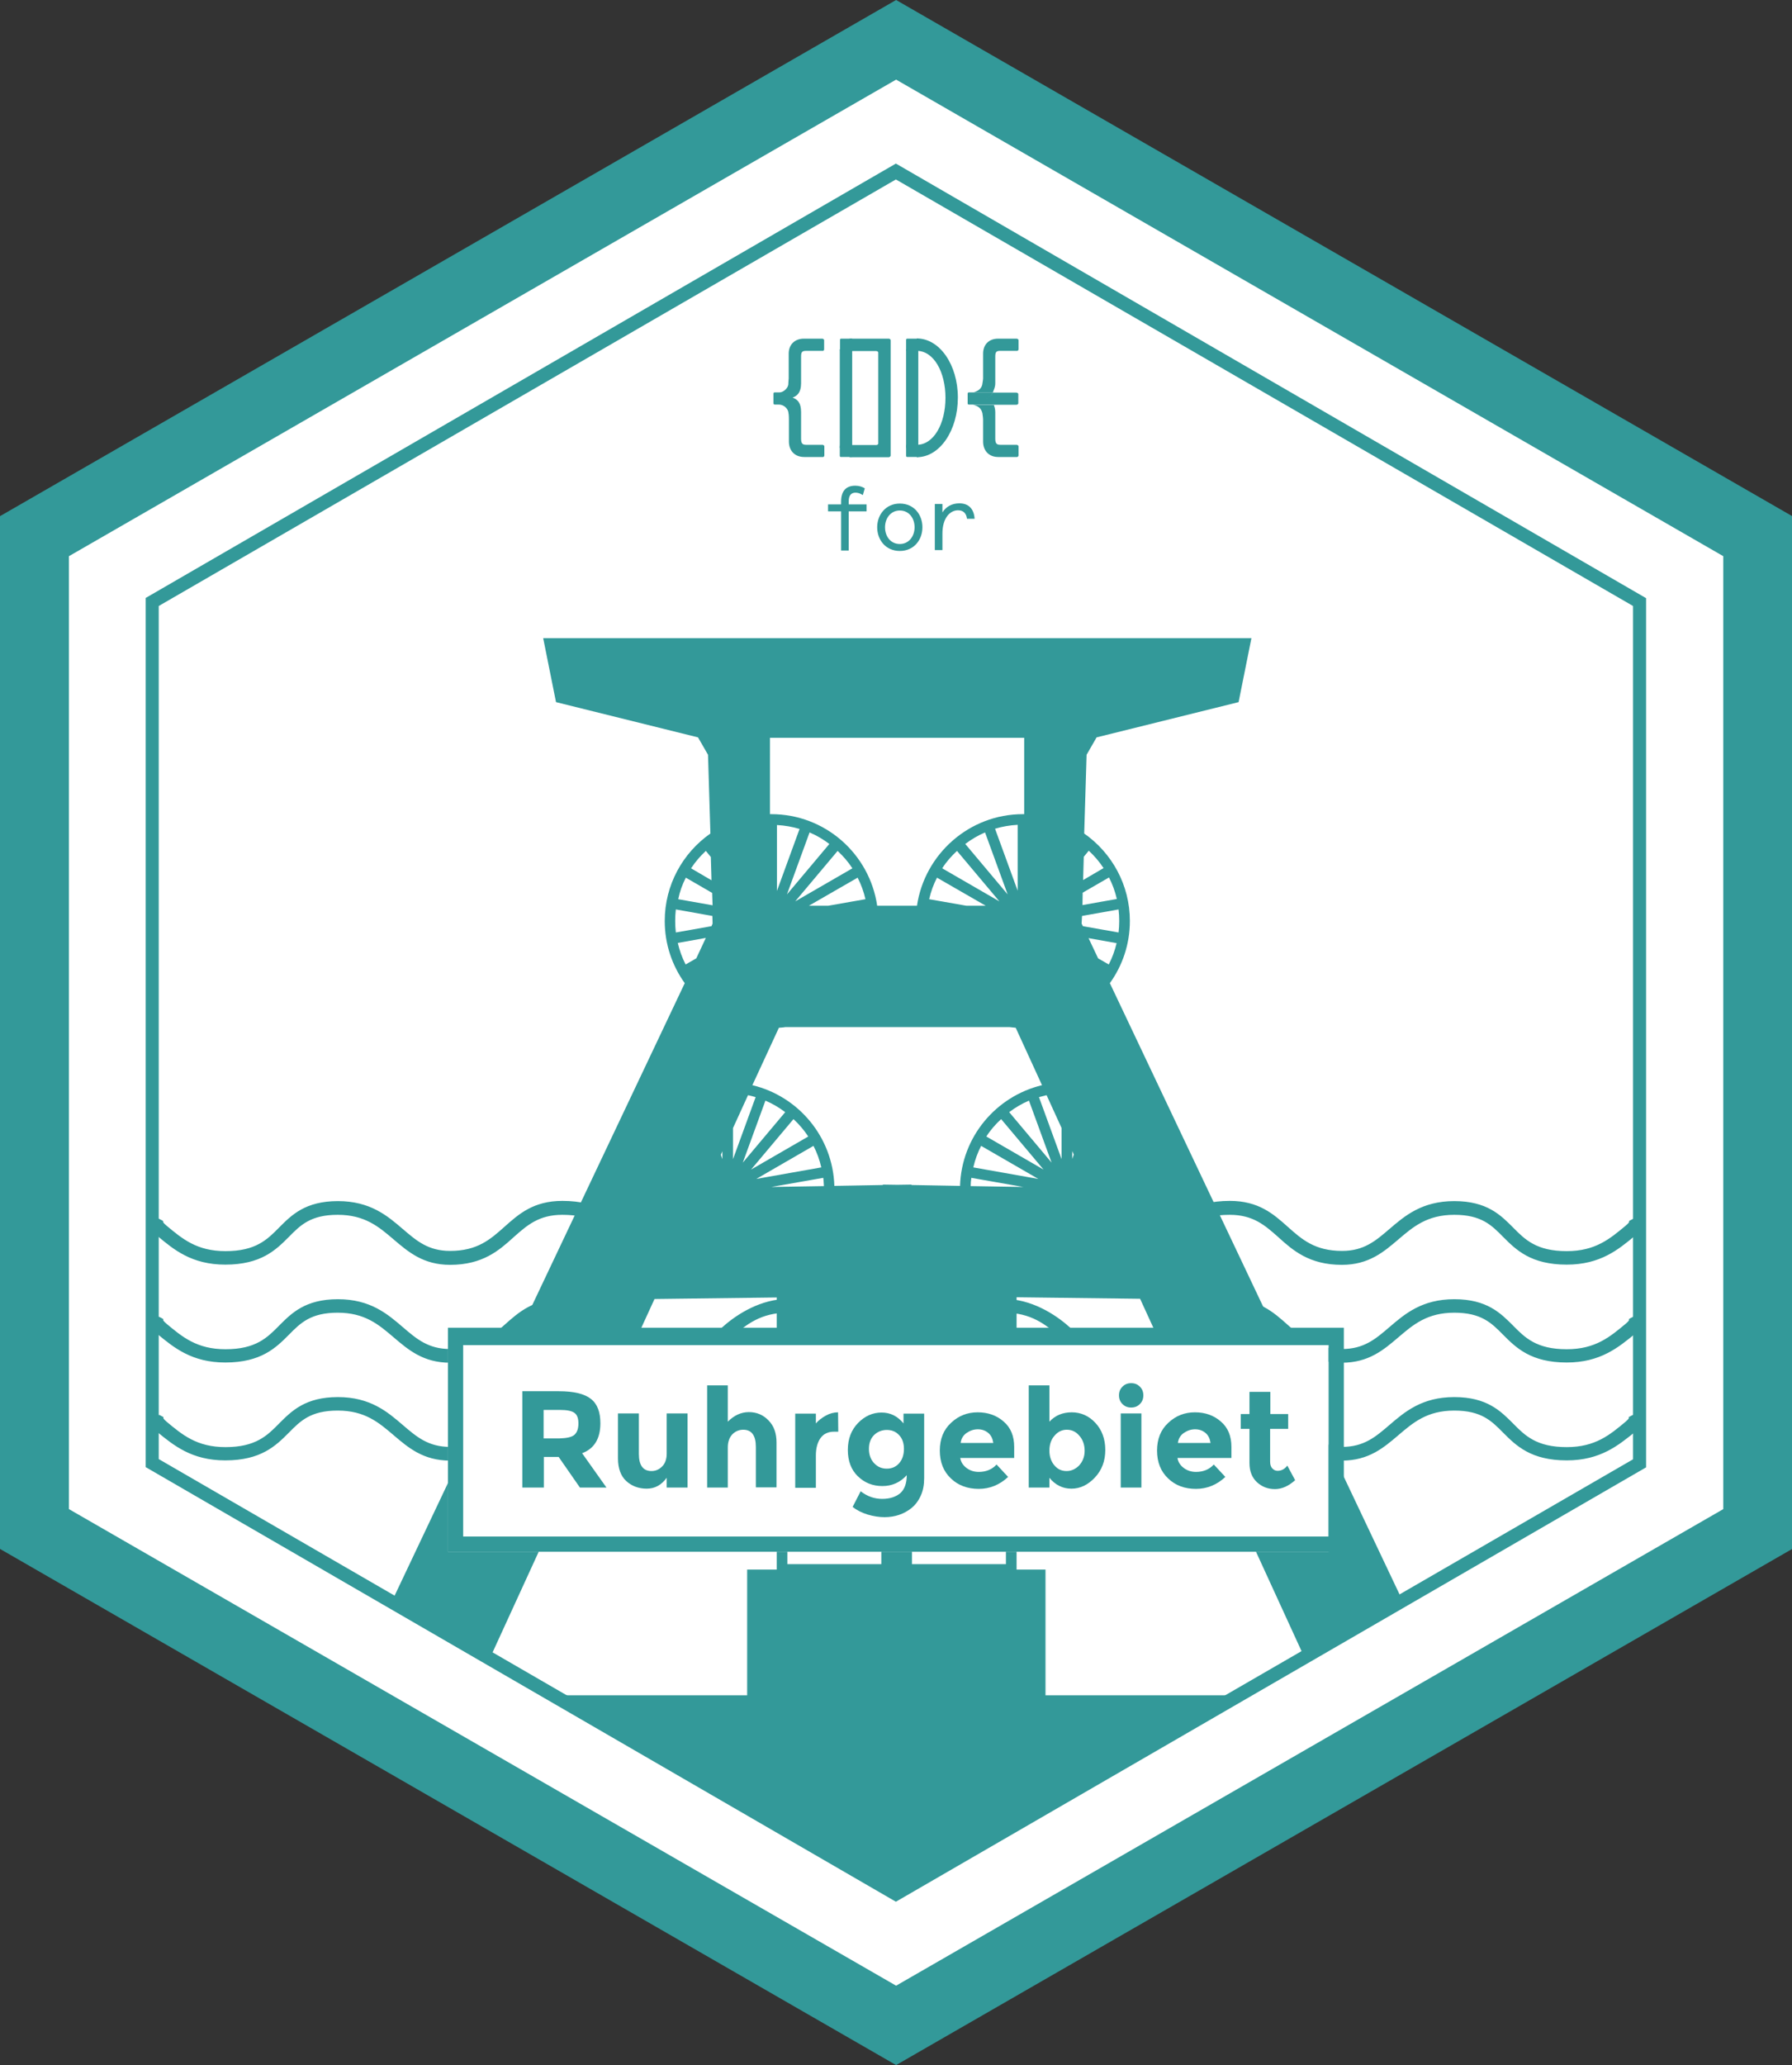 <?xml version="1.0" encoding="utf-8"?>
<!-- Generator: Adobe Illustrator 19.2.1, SVG Export Plug-In . SVG Version: 6.00 Build 0)  -->
<svg version="1.1" id="Ebene_1" xmlns="http://www.w3.org/2000/svg" xmlns:xlink="http://www.w3.org/1999/xlink" x="0px" y="0px"
	 viewBox="0 0 824.1 949.4" style="enable-background:new 0 0 824.1 949.4;" xml:space="preserve">
<rect x="0" y="0" width="824.1" height="949.4" fill="#333333" stroke="none"/>
<style type="text/css">
	.st0{fill:#FFFFFF;}
	.st1{fill:#339999;}
</style>
<g>
	<polygon class="st0" points="412.6,934.6 16.4,706.9 15.4,249.9 410.7,20.5 807,248.2 807.9,705.2 	"/>
	<g>
		<path class="st1" d="M412.1,949.4L0,712.1V237.3L412.1,0l412.1,237.3v474.8L412.1,949.4z M31.7,693.8l380.4,219.1l380.4-219.1
			V255.7L412.1,36.6L31.7,255.7V693.8z"/>
	</g>
	<g>
		<g>
			<path class="st1" d="M396.8,227.6c-1.3-0.8-2.3-1.1-3.4-1.1c-2,0-3.1,1.3-3.1,4v1.4h8.2v3.2h-8.2v18h-3.5v-18h-6v-3.2h6v-1.3
				c0-5.1,2.5-7.3,6.5-7.3c1.9,0,3.2,0.5,4.4,1.2L396.8,227.6z"/>
			<path class="st1" d="M413.8,231.5c6.5,0,10.4,5.1,10.4,10.9s-3.9,10.9-10.4,10.9c-6.5,0-10.4-5.1-10.4-10.9
				S407.4,231.5,413.8,231.5z M413.8,250.1c4.3,0,6.8-3.7,6.8-7.7c0-4.1-2.5-7.7-6.8-7.7c-4.3,0-6.8,3.7-6.8,7.7
				C407,246.5,409.5,250.1,413.8,250.1z"/>
			<path class="st1" d="M444.7,238.5c-0.3-2.4-1.6-3.9-4.1-3.9c-3.7,0-7.2,3.5-7.2,10.7v7.6h-3.5v-21.2h3.5v3.9
				c1.6-2.6,4.3-4.2,7.8-4.2c4.2,0,6.7,2.5,7,7.1H444.7z"/>
		</g>
		<g>
			<polygon class="st1" points="386.2,160.6 386.2,161.3 386.2,205.9 389.9,205.9 391,205.9 391.9,205.9 391.9,160.6 			"/>
			<g>
				<path class="st1" d="M408.7,210.2c0.4,0,0.9-0.4,0.9-0.7v-53.1c0-0.4-0.5-0.7-0.9-0.7H391c-0.4,0-0.5,0.2-0.5,0.4v1.1v3.5
					c0,0.4,0.1,0.7,0.5,0.7h12c0.4,0,0.9,0.3,0.9,0.7v41.8c0,0.4-0.5,0.7-0.9,0.7h-12c-0.4,0-0.5,0.1-0.5,0.3v1.1v3.5
					c0,0.4,0.1,0.7,0.5,0.7H408.7z"/>
			</g>
			<polygon class="st1" points="416.7,160.6 416.7,161.3 416.7,205.9 421.4,205.9 422.3,205.9 422.3,160.6 			"/>
			<g>
				<path class="st1" d="M421.6,210.2v-5.7c7.8,0,13.2-9.7,13.2-21.6c0-11.9-5.4-21.6-13.2-21.6v-5.7c10.6,0,18.9,12.2,18.9,27.2
					C440.5,197.9,432.2,210.2,421.6,210.2"/>
				<path class="st1" d="M362.8,192.7v7.8v2.5c0,4.2,2.7,7.1,7,7.1h1.2h3.5h4.1c0.2,0,0.5-0.4,0.5-0.7v-4.2c0-0.4-0.5-0.7-0.9-0.7
					h-4.1h-2.1h-1.3c-1.8,0-2.3-0.8-2.3-2.9v-1.2v-6.8v-4.2c0-4.3-1.7-5.8-3.9-6.6c2.1-0.8,3.9-2.3,3.9-6.6v-2.9v-7.5V164
					c0-2.1,0.4-2.7,2.3-2.7h1.6h2h4.2c0.2,0,0.5-0.3,0.5-0.7v-4.2c0-0.4-0.5-0.7-0.9-0.7h-3.4h-3.2h-1.8c-4.3,0-7,2.8-7,6.9v2.2v9.3
					c0,0-0.2,2.1-0.2,2.8c-0.3,1.9-2.6,3.6-4.1,3.5h-2.2c-0.4,0-0.5,0.3-0.5,0.7v4.2c0,0.4,0.2,0.7,0.5,0.7h2c1.9,0,4.2,1.5,4.4,3.9
					C362.8,190.7,362.8,192.7,362.8,192.7"/>
				<path class="st1" d="M391,155.7h-2h-2.2c-0.4,0-0.5,0.3-0.5,0.7v1.3v2.9v0.7h0.5h4.2h0.9v-0.7v-4.2v-0.7H391z"/>
				<path class="st1" d="M386.2,205.2v2v2.2c0,0.4,0.1,0.7,0.5,0.7h1.3h2.9h0.9v-0.7v-4.2v-0.7H391h-4.2h-0.5V205.2z"/>
				<path class="st1" d="M421.4,155.7h-2h-2.2c-0.4,0-0.5,0.3-0.5,0.7v1.3v2.9v0.7h0.5h4.2h0.9v-0.7v-4.2v-0.7H421.4z"/>
				<path class="st1" d="M416.7,205.2v2v2.2c0,0.4,0.1,0.7,0.5,0.7h1.3h2.9h0.9v-0.7v-4.2v-0.7h-0.9h-4.2h-0.5V205.2z"/>
				<path class="st1" d="M452.1,192.7v7.8v2.5c0,4.2,2.7,7.1,6.9,7.1h1.2h3.5h4.1c0.2,0,0.6-0.4,0.6-0.7v-4.2c0-0.4-0.5-0.7-0.9-0.7
					h-4.1h-2.1H460c-1.8,0-2.3-0.8-2.3-2.9v-1.2v-6.8v-4.2c0-1.4-0.4-2.6-0.7-3.3h-9.5c2.6,0.7,3.7,1.6,4.3,3.9
					C452,191.2,452.1,192.7,452.1,192.7"/>
				<path class="st1" d="M451.7,176.9c-0.5,1.9-1.8,2.8-4,3.5h8.9c0.5-1.4,1.1-2.4,1.1-4.2v-2.9v-7.5V164c0-2.1,0.4-2.7,2.3-2.7h1.6
					h2h4.2c0.2,0,0.6-0.3,0.6-0.7v-4.2c0-0.4-0.5-0.7-0.9-0.7H464h-3.2H459c-4.3,0-6.9,2.8-6.9,6.9v2.2v9.3
					C452.1,174.1,451.9,176,451.7,176.9"/>
				<path class="st1" d="M453,183.3c1.4,0.5,3,1.4,4,2.8h10.4c0.4,0,0.9-0.3,0.9-0.7v-4.2c0-0.4-0.5-0.7-0.9-0.7h-10.8
					C455.9,181.9,454.2,182.9,453,183.3"/>
				<path class="st1" d="M445.5,180.4c-0.4,0-0.5,0.3-0.5,0.7v4.2c0,0.4,0.1,0.7,0.5,0.7h2h9.5c-0.6-1.4-2.2-2.4-3.3-2.8
					c1.2-0.4,2.3-1.4,3-2.8h-8.9H445.5z"/>
			</g>
		</g>
	</g>
	<g>
		<path class="st1" d="M524.3,597.1l75.4,164.5l45.1-26.1L510.4,452c5.8-8.1,9.2-17.9,9.2-28.6c0-16.6-8.3-31.3-21-40.2l1.1-36.2
			l4.6-8l65.3-16.2l5.9-29.4H249.8l5.9,29.4L321,339l4.6,8l1.1,36.2c-12.7,8.9-21,23.6-21,40.2c0,10.7,3.4,20.5,9.2,28.6
			L179.9,736.9l45.1,26.1l76-165.8l56.2-0.7v125.1h-13.6v57.8h-93.2l160.7,91.2l0,0l163.6-91.2h-93.9v-57.8h-13.3V596.4L524.3,597.1
			z M446.4,545.3c0-1.3,0.1-2.6,0.3-3.8l23.9,4.2L446.4,545.3z M447.6,536.7c0.8-3.5,2-6.8,3.6-9.9l26.3,15.2L447.6,536.7z
			 M453.6,522.5c1.9-3,4.2-5.6,6.8-8l19.5,23.2L453.6,522.5z M464.1,511.3c2.8-2.1,5.8-3.9,9.1-5.3l10.4,28.5L464.1,511.3z
			 M509.9,443.4l-4.9-2.8l-4.4-9.3l12.9,2.3C512.7,437,511.5,440.3,509.9,443.4z M498.4,393.9l2.3-2.8c2.6,2.4,4.9,5.1,6.8,8
			l-9.4,5.5L498.4,393.9z M497.9,410.4l12.1-7c1.6,3.1,2.8,6.4,3.6,9.9l-15.8,2.8L497.9,410.4z M497.6,421.1l16.8-3
			c0.2,1.7,0.3,3.5,0.3,5.3c0,1.8-0.1,3.5-0.3,5.3l-16.4-2.9l-0.6-1.2L497.6,421.1z M493.1,529.2l0.7,1.6l-0.7,2V529.2z
			 M488.2,518.6v14.3l-10.4-28.5c1.1-0.3,2.3-0.6,3.5-0.9L488.2,518.6z M354.3,339.2H471v35.1c-0.2,0-0.4,0-0.6,0
			c-24.7,0-45.2,18.4-48.7,42.1h-0.6h-17.1h-0.6c-3.5-23.8-23.9-42.1-48.7-42.1c-0.2,0-0.4,0-0.6,0V339.2z M433.3,399.2
			c1.9-3,4.2-5.6,6.8-8l19.5,23.2L433.3,399.2z M453.3,416.4h-8.9l-17.1-3c0.8-3.5,2-6.8,3.6-9.9L453.3,416.4z M443.9,388
			c2.8-2.1,5.8-3.9,9.1-5.3l10.4,28.5L443.9,388z M457.6,381c3.3-1,6.8-1.6,10.4-1.8v30.3L457.6,381z M372.3,382.7
			c3.3,1.4,6.3,3.2,9.1,5.3l-19.5,23.2L372.3,382.7z M357.3,409.6v-30.3c3.6,0.2,7.1,0.8,10.4,1.8L357.3,409.6z M385.2,391.2
			c2.6,2.4,4.9,5.1,6.8,8l-26.3,15.2L385.2,391.2z M394.4,403.5c1.6,3.1,2.8,6.4,3.6,9.9l-17.1,3H372L394.4,403.5z M358.2,472.5
			c1-0.1,1.9-0.1,2.9-0.3h43h17.1h43c1,0.1,1.9,0.2,2.9,0.3l12.1,26.4c-21.2,5.1-37,23.8-37.7,46.3l-22.3-0.4v-0.2l-6.6,0.1
			l-6.6-0.1v0.2l-22.3,0.4c-0.7-22.5-16.5-41.2-37.7-46.3L358.2,472.5z M324.6,391.2l2.3,2.8l0.3,10.7l-9.4-5.5
			C319.7,396.3,322,393.6,324.6,391.2z M315.4,403.5l12.1,7l0.2,5.7l-15.8-2.8C312.6,409.9,313.8,406.6,315.4,403.5z M320.2,440.6
			l-4.9,2.8c-1.6-3.1-2.8-6.4-3.6-9.9l12.9-2.3L320.2,440.6z M327.2,425.8l-16.4,2.9c-0.2-1.7-0.3-3.5-0.3-5.3
			c0-1.8,0.1-3.5,0.3-5.3l16.8,3l0.1,3.5L327.2,425.8z M332.2,532.9l-0.7-2l0.7-1.6V532.9z M337.1,518.6l6.9-15.1
			c1.2,0.3,2.3,0.5,3.5,0.9l-10.4,28.5V518.6z M352,506c3.3,1.4,6.3,3.2,9.1,5.3l-19.5,23.2L352,506z M364.9,514.5
			c2.6,2.4,4.9,5.1,6.8,8l-26.3,15.2L364.9,514.5z M374.1,526.8c1.6,3.1,2.8,6.4,3.6,9.9l-29.9,5.3L374.1,526.8z M378.6,541.5
			c0.2,1.3,0.2,2.5,0.3,3.8l-24.2,0.4L378.6,541.5z M405.3,719.1h-43.2v-16.5h43.2V719.1z M405.3,673.7h-43.2v-16.2h43.2V673.7z
			 M405.3,628.7h-43.2v-6.2h43.2V628.7z M462.6,719.1h-43.2v-16.5h43.2V719.1z M462.6,673.7h-43.2v-16.2h43.2V673.7z M462.6,628.7
			h-43.2v-6.2h43.2V628.7z"/>
		<g>
			<g>
				<path class="st1" d="M103.6,581.4c16.5,0,23.3-6.8,29.2-12.7c5.4-5.5,10.1-10.2,22.5-10.2c12.5,0,18.9,5.5,25.7,11.3
					c6.7,5.7,13.6,11.7,26,11.7c15,0,22.6-6.7,29.2-12.7c6.2-5.5,11.6-10.3,22.4-10.3c14.5,0,20.6,5.7,27.2,11.7
					c6,5.5,12.3,11.3,24.4,11.3c13.4,0,20.2-6,26.6-11.9c6.3-5.7,13.3-11.1,25.3-11.1v-6.3c-12,0-23,6.8-29.6,12.7
					c-6,5.5-11.3,10.2-22.2,10.2c-9.7,0-14.6-4.5-20.2-9.6c-6.8-6.3-14.6-13.4-31.5-13.4c-13.2,0-20,6-26.6,11.9
					c-6.4,5.7-12.4,11.1-25,11.1c-10.1,0-15.5-4.7-21.8-10.1c-7-6-14.9-12.8-29.8-12.8c-15,0-21.3,6.4-27,12.1
					c-5.5,5.6-10.8,10.9-24.7,10.9c-13.2,0-19.9-5.7-27.1-11.7c-3.6-3,0.7-1.1-3.7-3.3l-2.8,5.7c3.7,1.8-1-0.4,2.4,2.4
					C79.8,574.4,88.1,581.4,103.6,581.4z"/>
			</g>
			<g>
				<path class="st1" d="M103.6,626.4c16.5,0,23.3-6.8,29.2-12.7c5.4-5.5,10.1-10.2,22.5-10.2c12.5,0,18.9,5.5,25.7,11.3
					c6.7,5.7,13.6,11.7,26,11.7c15,0,22.6-6.7,29.2-12.7c6.2-5.5,11.6-10.3,22.4-10.3c14.5,0,20.6,5.7,27.2,11.7
					c6,5.5,12.3,11.3,24.4,11.3c13.4,0,20.2-6,26.6-11.9c6.3-5.7,13.3-11.1,25.3-11.1v-6.3c-12,0-23,6.8-29.6,12.7
					c-6,5.5-11.3,10.2-22.2,10.2c-9.7,0-14.6-4.5-20.2-9.6c-6.8-6.3-14.6-13.3-31.5-13.3c-13.2,0-20,6-26.6,11.9
					c-6.4,5.7-12.4,11.1-25,11.1c-10.1,0-15.5-4.7-21.8-10.1c-7-6-14.9-12.8-29.8-12.8c-15,0-21.3,6.4-27,12.1
					c-5.5,5.6-10.8,10.9-24.7,10.9c-13.2,0-19.9-5.7-27.1-11.7c-3.6-3,0.8-1.1-3.6-3.3l-2.8,5.7c3.7,1.8-1.1-0.5,2.3,2.4
					C79.8,619.4,88.1,626.4,103.6,626.4z"/>
			</g>
			<g>
				<path class="st1" d="M103.6,671.4c16.5,0,23.3-6.8,29.2-12.7c5.4-5.5,10.1-10.2,22.5-10.2c12.5,0,18.9,5.5,25.7,11.3
					c6.7,5.7,13.6,11.7,26,11.7c15,0,22.6-6.7,29.2-12.7c6.2-5.5,11.6-10.3,22.4-10.3c14.5,0,20.6,5.7,27.2,11.7
					c6,5.5,12.3,11.3,24.4,11.3c13.4,0,20.2-6,26.6-11.9c6.3-5.7,13.3-11.1,25.3-11.1v-6.3c-12,0-23,6.8-29.6,12.7
					c-6,5.5-11.3,10.2-22.2,10.2c-9.7,0-14.6-4.5-20.2-9.6c-6.8-6.3-14.6-13.3-31.5-13.3c-13.2,0-20,6-26.6,11.9
					c-6.4,5.7-12.4,11.1-25,11.1c-10.1,0-15.5-4.7-21.8-10.1c-7-6-14.9-12.8-29.8-12.8c-15,0-21.3,6.4-27,12.1
					c-5.5,5.6-10.8,10.9-24.7,10.9c-13.2,0-19.9-5.7-27.1-11.7c-3.5-3,0.9-1-3.5-3.2l-2.8,5.7c3.6,1.8-1.2-0.5,2.2,2.4
					C79.8,664.4,88.1,671.4,103.6,671.4z"/>
			</g>
		</g>
		<g>
			<g>
				<path class="st1" d="M720.5,581.4c-16.5,0-23.3-6.8-29.2-12.7c-5.4-5.5-10.1-10.2-22.5-10.2c-12.5,0-18.9,5.5-25.7,11.3
					c-6.7,5.7-13.6,11.7-26,11.7c-15,0-22.6-6.7-29.2-12.7c-6.2-5.5-11.6-10.3-22.4-10.3c-14.5,0-20.6,5.7-27.2,11.7
					c-6,5.5-12.3,11.3-24.4,11.3c-13.4,0-20.2-6-26.6-11.9c-6.3-5.7-13.3-11.1-25.3-11.1v-6.3c12,0,23,6.8,29.6,12.7
					c6,5.5,11.3,10.2,22.3,10.2c9.7,0,14.6-4.5,20.2-9.6c6.8-6.3,14.6-13.4,31.5-13.4c13.2,0,20,6,26.6,11.9
					c6.4,5.7,12.4,11.1,25,11.1c10.1,0,15.5-4.7,21.8-10.1c7-6,14.9-12.8,29.8-12.8c15,0,21.3,6.4,27,12.1
					c5.5,5.6,10.8,10.9,24.7,10.9c13.2,0,19.9-5.7,27.1-11.7c3.6-3-0.7-1.1,3.7-3.3l2.8,5.7c-3.7,1.8,1-0.4-2.4,2.4
					C744.3,574.4,736,581.4,720.5,581.4z"/>
			</g>
			<g>
				<path class="st1" d="M720.5,626.4c-16.5,0-23.3-6.8-29.2-12.7c-5.4-5.5-10.1-10.2-22.5-10.2c-12.5,0-18.9,5.5-25.7,11.3
					c-6.7,5.7-13.6,11.7-26,11.7c-15,0-22.6-6.7-29.2-12.7c-6.2-5.5-11.6-10.3-22.4-10.3c-14.5,0-20.6,5.7-27.2,11.7
					c-6,5.5-12.3,11.3-24.4,11.3c-13.4,0-20.2-6-26.6-11.9c-6.3-5.7-13.3-11.1-25.3-11.1v-6.3c12,0,23,6.8,29.6,12.7
					c6,5.5,11.3,10.2,22.3,10.2c9.7,0,14.6-4.5,20.2-9.6c6.8-6.3,14.6-13.3,31.5-13.3c13.2,0,20,6,26.6,11.9
					c6.4,5.7,12.4,11.1,25,11.1c10.1,0,15.5-4.7,21.8-10.1c7-6,14.9-12.8,29.8-12.8c15,0,21.3,6.4,27,12.1
					c5.5,5.6,10.8,10.9,24.7,10.9c13.2,0,19.9-5.7,27.1-11.7c3.6-3-0.8-1.1,3.6-3.3l2.8,5.7c-3.7,1.8,1.1-0.5-2.3,2.4
					C744.3,619.4,736,626.4,720.5,626.4z"/>
			</g>
			<g>
				<path class="st1" d="M720.5,671.4c-16.5,0-23.3-6.8-29.2-12.7c-5.4-5.5-10.1-10.2-22.5-10.2c-12.5,0-18.9,5.5-25.7,11.3
					c-6.7,5.7-13.6,11.7-26,11.7c-15,0-22.6-6.7-29.2-12.7c-6.2-5.5-11.6-10.3-22.4-10.3c-14.5,0-20.6,5.7-27.2,11.7
					c-6,5.5-12.3,11.3-24.4,11.3c-13.4,0-20.2-6-26.6-11.9c-6.3-5.7-13.3-11.1-25.3-11.1v-6.3c12,0,23,6.8,29.6,12.7
					c6,5.5,11.3,10.2,22.3,10.2c9.7,0,14.6-4.5,20.2-9.6c6.8-6.3,14.6-13.3,31.5-13.3c13.2,0,20,6,26.6,11.9
					c6.4,5.7,12.4,11.1,25,11.1c10.1,0,15.5-4.7,21.8-10.1c7-6,14.9-12.8,29.8-12.8c15,0,21.3,6.4,27,12.1
					c5.5,5.6,10.8,10.9,24.7,10.9c13.2,0,19.9-5.7,27.1-11.7c3.5-3-0.9-1,3.5-3.2l2.8,5.7c-3.6,1.8,1.2-0.5-2.2,2.4
					C744.3,664.4,736,671.4,720.5,671.4z"/>
			</g>
		</g>
	</g>
	<g id="XMLID_9_">
		<path class="st1" d="M412,874.3L67,674.5V274.9L412,75.2l345,199.8v399.6L412,874.3z M73,670.8L412,867l339-196.1V278.6L412,82.5
			L73,278.6V670.8z"/>
	</g>
	<g>
		<g>
			<g>
				<rect x="206" y="618.4" class="st0" width="405" height="95"/>
				<path class="st1" d="M618,713.4H206v-103h412V713.4z M213,706.4h398v-88H213V706.4z"/>
			</g>
		</g>
		<g>
			<path class="st1" d="M276.1,654.3c0,7.1-2.8,11.7-8.4,13.8l11.2,15.8h-12.2l-9.8-14.1h-6.8v14.1h-9.9v-44.3H257
				c6.9,0,11.8,1.2,14.7,3.5C274.7,645.4,276.1,649.2,276.1,654.3z M264.2,659.6c1.2-1.1,1.8-2.8,1.8-5.2c0-2.4-0.6-4-1.9-4.9
				c-1.3-0.9-3.5-1.3-6.7-1.3h-7.4v13.1h7.2C260.7,661.2,263,660.7,264.2,659.6z"/>
			<path class="st1" d="M306.6,668.2v-18.4h9.6v34.1h-9.6v-4.5c-2.4,3.3-5.4,5-9.2,5c-3.7,0-6.9-1.2-9.4-3.5
				c-2.5-2.3-3.8-5.8-3.8-10.4v-20.7h9.6v18.6c0,5.2,1.9,7.9,5.8,7.9c1.9,0,3.5-0.7,4.9-2.1C305.9,672.8,306.6,670.8,306.6,668.2z"
				/>
			<path class="st1" d="M334.7,665.5v18.4h-9.5v-47h9.5v16.7c2.9-2.9,6.1-4.4,9.7-4.4s6.6,1.3,9,3.8c2.5,2.5,3.7,5.9,3.7,10.1v20.7
				h-9.5v-18.6c0-5.2-1.9-7.9-5.8-7.9c-1.9,0-3.6,0.7-5,2.1C335.4,660.9,334.7,662.9,334.7,665.5z"/>
			<path class="st1" d="M383.6,658.2c-2.8,0-4.9,1-6.3,3c-1.4,2-2.1,4.7-2.1,8v14.8h-9.5v-34.1h9.5v4.5c1.2-1.4,2.8-2.6,4.6-3.6
				c1.8-1,3.7-1.5,5.6-1.5l0.1,8.9H383.6z"/>
			<path class="st1" d="M417,678.2c-3,3.3-6.7,5-11.2,5s-8.2-1.5-11.3-4.5c-3.1-3-4.6-7.1-4.6-12.1c0-5.1,1.6-9.2,4.7-12.4
				c3.1-3.2,6.8-4.8,10.8-4.8c4.1,0,7.4,1.7,10.1,5v-4.5h9.5v29.7c0,3-0.5,5.8-1.6,8.1c-1.1,2.4-2.5,4.2-4.2,5.6
				c-3.5,2.8-7.7,4.2-12.4,4.2c-2.5,0-5.1-0.4-7.8-1.2c-2.6-0.8-5-2-6.9-3.5l3.7-7.2c3.1,2.4,6.4,3.5,9.9,3.5c3.5,0,6.2-0.9,8.3-2.6
				C416,684.7,417,681.9,417,678.2z M415.7,666.1c0-2.7-0.8-4.9-2.3-6.4c-1.5-1.6-3.4-2.3-5.6-2.3c-2.2,0-4.2,0.8-5.8,2.3
				c-1.6,1.6-2.4,3.7-2.4,6.4s0.8,4.9,2.4,6.6c1.6,1.7,3.5,2.5,5.8,2.5c2.3,0,4.2-0.8,5.7-2.5C414.9,671.1,415.7,668.9,415.7,666.1z
				"/>
			<path class="st1" d="M463.6,679c-3.8,3.6-8.4,5.5-13.5,5.5s-9.5-1.6-12.8-4.8c-3.4-3.2-5.1-7.5-5.1-12.8s1.7-9.6,5.2-12.8
				c3.4-3.2,7.5-4.8,12.2-4.8c4.7,0,8.7,1.4,11.9,4.2c3.3,2.8,4.9,6.7,4.9,11.7v5.1h-24.8c0.3,1.9,1.3,3.4,2.9,4.6
				c1.6,1.2,3.5,1.8,5.6,1.8c3.3,0,6.1-1.1,8.2-3.4L463.6,679z M454.5,658.8c-1.3-1.1-2.9-1.7-4.8-1.7s-3.6,0.6-5.2,1.7
				c-1.6,1.1-2.5,2.7-2.7,4.6h15C456.5,661.4,455.8,659.9,454.5,658.8z"/>
			<path class="st1" d="M492.9,649.3c4.1,0,7.8,1.6,10.8,4.8s4.6,7.4,4.6,12.5c0,5.1-1.6,9.3-4.8,12.7c-3.2,3.4-6.8,5.1-10.8,5.1
				s-7.4-1.7-10.1-5v4.5h-9.5v-47h9.5v16.7C485.3,650.7,488.7,649.3,492.9,649.3z M482.6,666.9c0,2.8,0.8,5,2.3,6.8
				c1.5,1.8,3.4,2.6,5.6,2.6s4.1-0.9,5.8-2.6c1.6-1.8,2.5-4,2.5-6.7s-0.8-5.1-2.4-6.9c-1.6-1.9-3.5-2.8-5.8-2.8
				c-2.2,0-4.1,0.9-5.7,2.8C483.4,661.8,482.6,664.1,482.6,666.9z"/>
			<path class="st1" d="M516.2,645.5c-1.1-1.1-1.6-2.4-1.6-4c0-1.6,0.5-2.9,1.6-4c1.1-1.1,2.4-1.6,4-1.6c1.6,0,2.9,0.5,4,1.6
				c1.1,1.1,1.6,2.4,1.6,4c0,1.6-0.5,2.9-1.6,4c-1.1,1.1-2.4,1.6-4,1.6C518.6,647.1,517.3,646.6,516.2,645.5z M524.9,683.9h-9.5
				v-34.1h9.5V683.9z"/>
			<path class="st1" d="M563.5,679c-3.8,3.6-8.4,5.5-13.5,5.5c-5.2,0-9.5-1.6-12.8-4.8c-3.4-3.2-5.1-7.5-5.1-12.8s1.7-9.6,5.2-12.8
				c3.4-3.2,7.5-4.8,12.2-4.8c4.7,0,8.7,1.4,11.9,4.2c3.3,2.8,4.9,6.7,4.9,11.7v5.1h-24.8c0.3,1.9,1.3,3.4,2.9,4.6
				c1.6,1.2,3.5,1.8,5.6,1.8c3.3,0,6.1-1.1,8.2-3.4L563.5,679z M554.4,658.8c-1.3-1.1-2.9-1.7-4.8-1.7s-3.6,0.6-5.2,1.7
				c-1.6,1.1-2.5,2.7-2.7,4.6h15C556.4,661.4,555.7,659.9,554.4,658.8z"/>
			<path class="st1" d="M584.1,656.7v15.3c0,1.3,0.3,2.3,1,3.1c0.7,0.7,1.5,1.1,2.4,1.1c1.8,0,3.3-0.8,4.5-2.4l3.6,6.7
				c-3,2.7-6.1,4.1-9.3,4.1c-3.3,0-6-1.1-8.3-3.2c-2.3-2.2-3.4-5.1-3.4-8.8v-15.7h-4v-6.8h4v-10.2h9.6v10.2h8.2v6.8H584.1z"/>
		</g>
	</g>
</g>
</svg>
